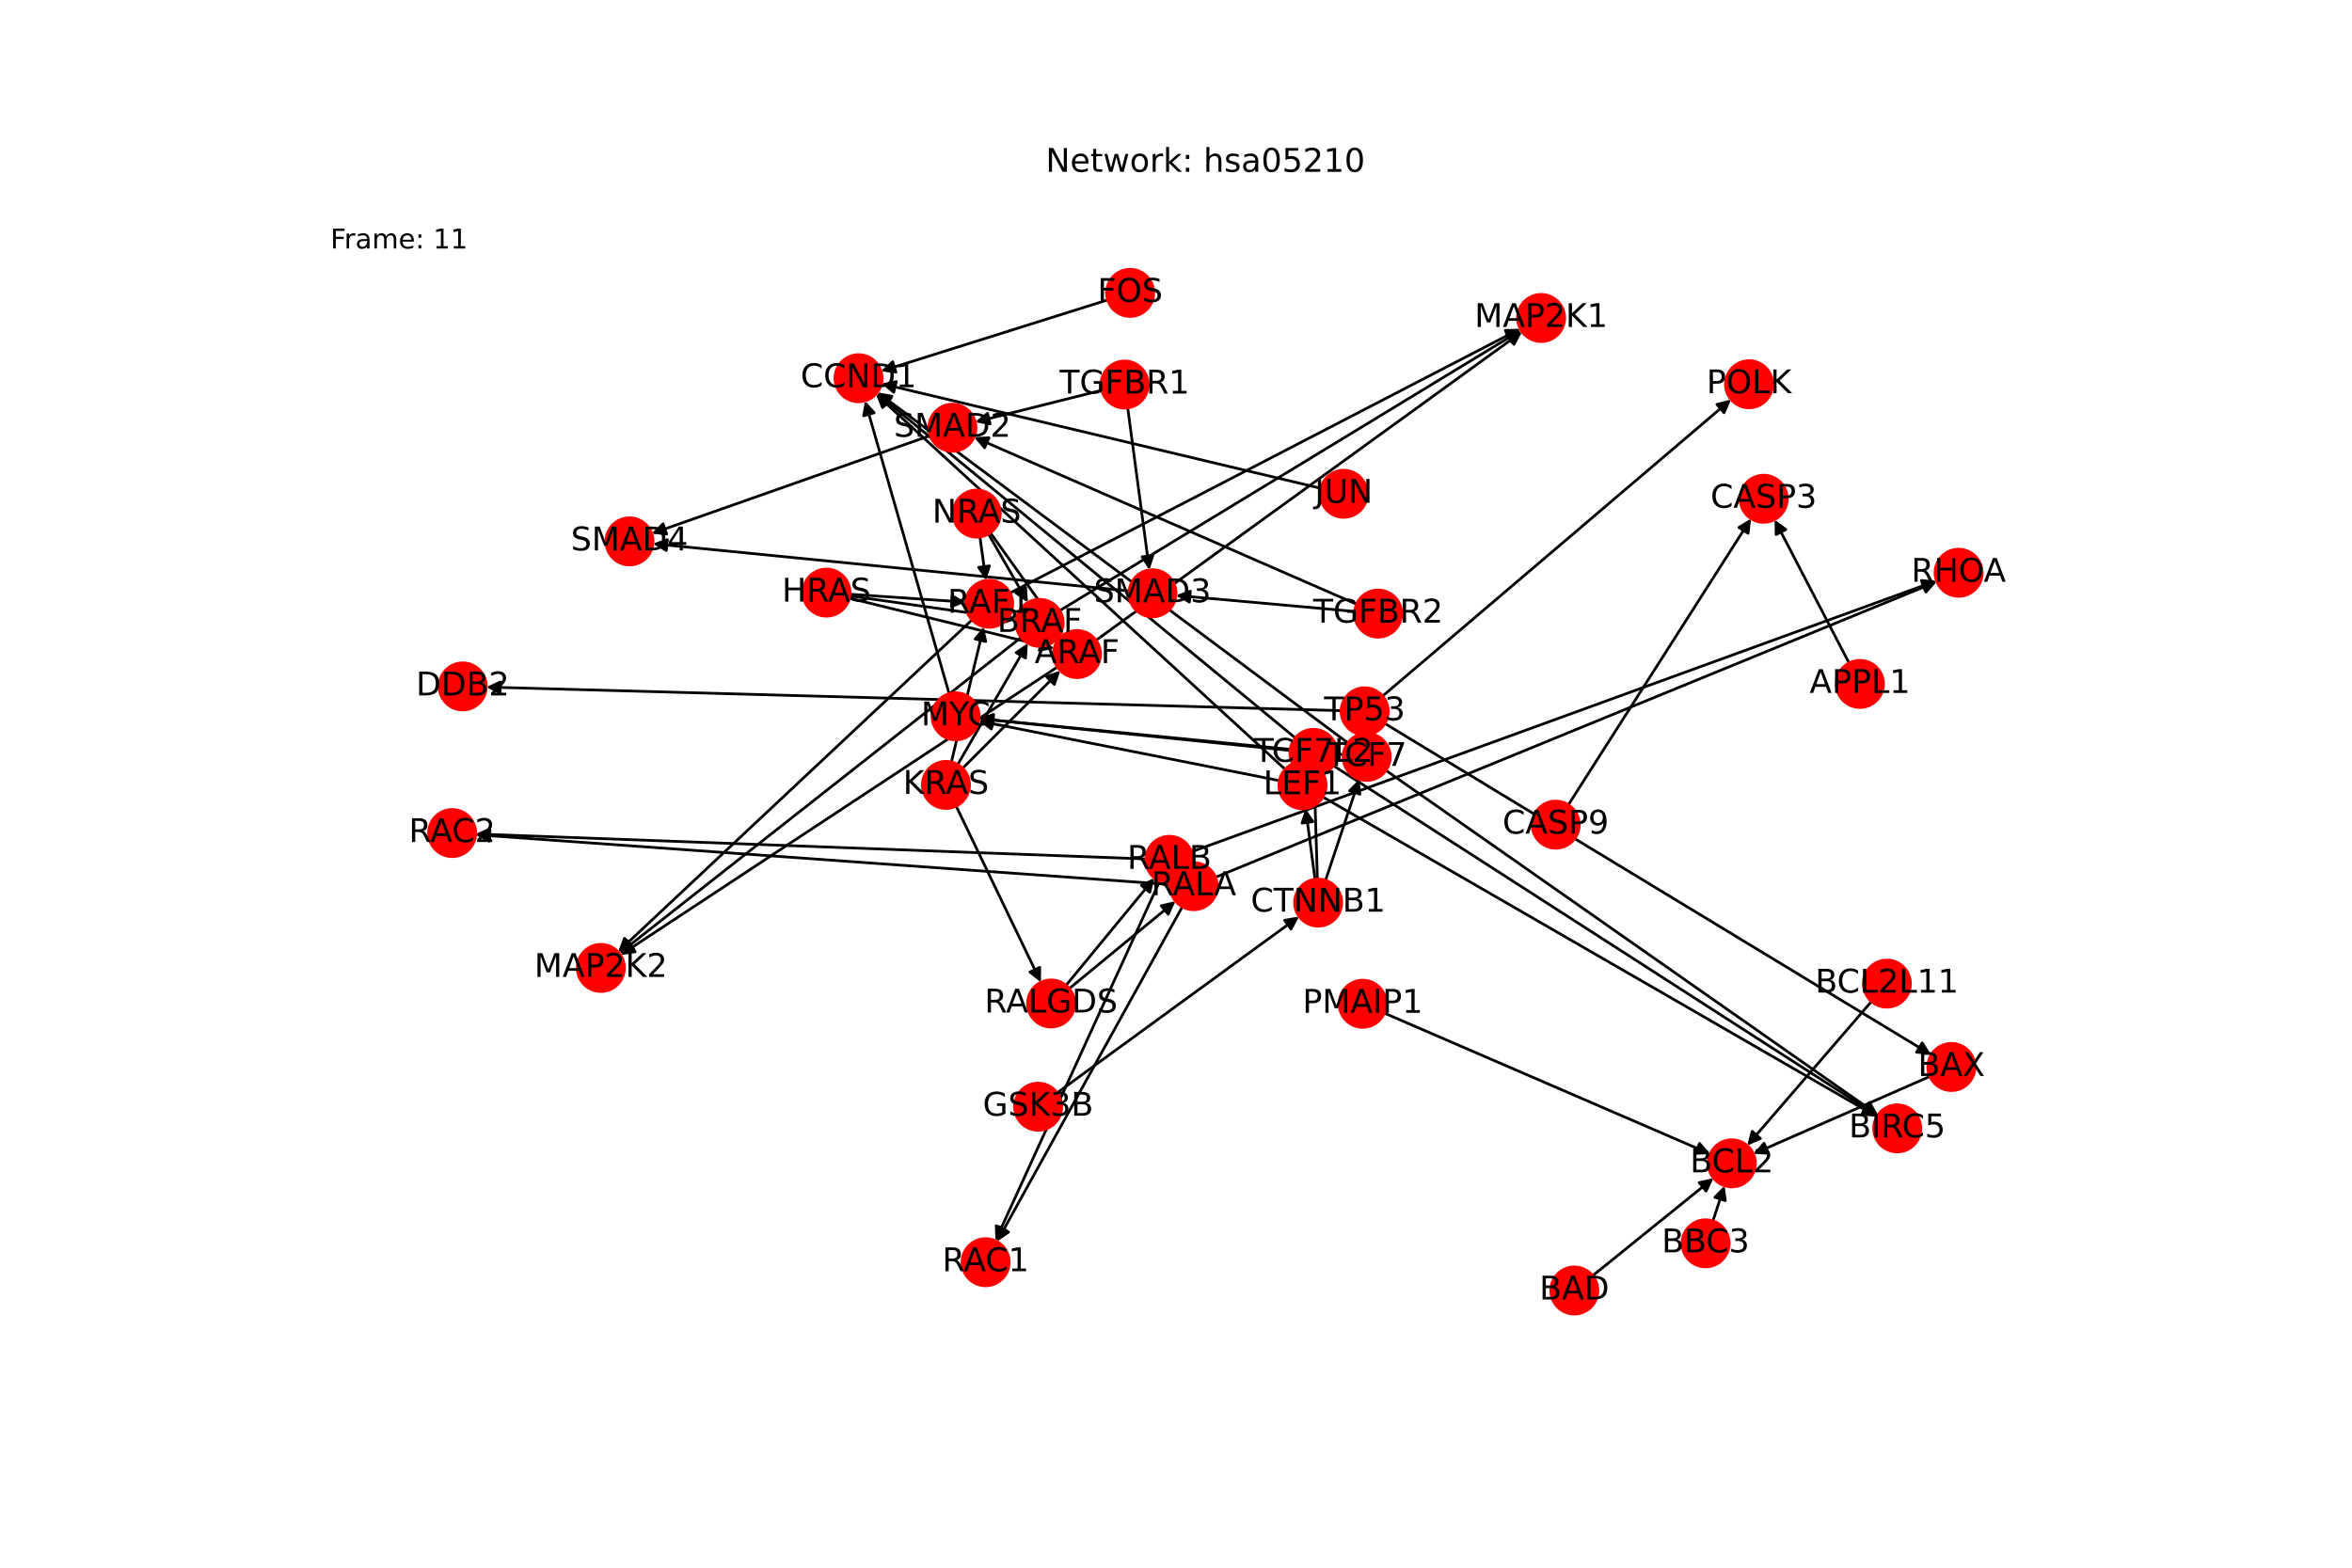 <?xml version="1.0" encoding="utf-8" standalone="no"?>
<!DOCTYPE svg PUBLIC "-//W3C//DTD SVG 1.1//EN"
  "http://www.w3.org/Graphics/SVG/1.1/DTD/svg11.dtd">
<!-- Created with matplotlib (https://matplotlib.org/) -->
<svg height="576pt" version="1.1" viewBox="0 0 864 576" width="864pt" xmlns="http://www.w3.org/2000/svg" xmlns:xlink="http://www.w3.org/1999/xlink">
 <defs>
  <style type="text/css">*{stroke-linecap:butt;stroke-linejoin:round;}</style>
 </defs>
 <g id="figure_1">
  <g id="patch_1">
   <path d="M 0 576 
L 864 576 
L 864 0 
L 0 0 
z
" style="fill:#ffffff;"/>
  </g>
  <g id="axes_1">
   <g id="patch_2">
    <path clip-path="url(#p2cb2a7b1e7)" d="M 576.141 295.694 
Q 609.684 243.124 642.627 191.496 
" style="fill:none;stroke:#000000;stroke-linecap:round;"/>
    <path clip-path="url(#p2cb2a7b1e7)" d="M 638.789 193.792 
L 642.627 191.496 
L 642.161 195.944 
L 638.789 193.792 
z
" style="stroke:#000000;stroke-linecap:round;"/>
   </g>
   <g id="patch_3">
    <path clip-path="url(#p2cb2a7b1e7)" d="M 679.238 243.601 
Q 665.558 217.271 652.394 191.934 
" style="fill:none;stroke:#000000;stroke-linecap:round;"/>
    <path clip-path="url(#p2cb2a7b1e7)" d="M 652.464 196.405 
L 652.394 191.934 
L 656.013 194.561 
L 652.464 196.405 
z
" style="stroke:#000000;stroke-linecap:round;"/>
   </g>
   <g id="patch_4">
    <path clip-path="url(#p2cb2a7b1e7)" d="M 404.722 143.392 
Q 381.497 149.222 359.357 154.78 
" style="fill:none;stroke:#000000;stroke-linecap:round;"/>
    <path clip-path="url(#p2cb2a7b1e7)" d="M 363.723 155.746 
L 359.357 154.78 
L 362.749 151.867 
L 363.723 155.746 
z
" style="stroke:#000000;stroke-linecap:round;"/>
   </g>
   <g id="patch_5">
    <path clip-path="url(#p2cb2a7b1e7)" d="M 414.264 149.865 
Q 418.24 179.629 422.069 208.284 
" style="fill:none;stroke:#000000;stroke-linecap:round;"/>
    <path clip-path="url(#p2cb2a7b1e7)" d="M 423.521 204.055 
L 422.069 208.284 
L 419.556 204.584 
L 423.521 204.055 
z
" style="stroke:#000000;stroke-linecap:round;"/>
   </g>
   <g id="patch_6">
    <path clip-path="url(#p2cb2a7b1e7)" d="M 351.247 296.194 
Q 366.806 328.546 381.881 359.889 
" style="fill:none;stroke:#000000;stroke-linecap:round;"/>
    <path clip-path="url(#p2cb2a7b1e7)" d="M 381.95 355.418 
L 381.881 359.889 
L 378.345 357.151 
L 381.95 355.418 
z
" style="stroke:#000000;stroke-linecap:round;"/>
   </g>
   <g id="patch_7">
    <path clip-path="url(#p2cb2a7b1e7)" d="M 351.825 280.892 
Q 364.693 258.622 377.002 237.321 
" style="fill:none;stroke:#000000;stroke-linecap:round;"/>
    <path clip-path="url(#p2cb2a7b1e7)" d="M 373.269 239.784 
L 377.002 237.321 
L 376.733 241.785 
L 373.269 239.784 
z
" style="stroke:#000000;stroke-linecap:round;"/>
   </g>
   <g id="patch_8">
    <path clip-path="url(#p2cb2a7b1e7)" d="M 349.502 279.968 
Q 355.432 255.117 361.102 231.354 
" style="fill:none;stroke:#000000;stroke-linecap:round;"/>
    <path clip-path="url(#p2cb2a7b1e7)" d="M 358.228 234.78 
L 361.102 231.354 
L 362.119 235.708 
L 358.228 234.78 
z
" style="stroke:#000000;stroke-linecap:round;"/>
   </g>
   <g id="patch_9">
    <path clip-path="url(#p2cb2a7b1e7)" d="M 353.619 282.271 
Q 371.562 264.352 388.714 247.224 
" style="fill:none;stroke:#000000;stroke-linecap:round;"/>
    <path clip-path="url(#p2cb2a7b1e7)" d="M 384.47 248.635 
L 388.714 247.224 
L 387.296 251.465 
L 384.47 248.635 
z
" style="stroke:#000000;stroke-linecap:round;"/>
   </g>
   <g id="patch_10">
    <path clip-path="url(#p2cb2a7b1e7)" d="M 392.804 363.199 
Q 412.314 347.152 430.96 331.815 
" style="fill:none;stroke:#000000;stroke-linecap:round;"/>
    <path clip-path="url(#p2cb2a7b1e7)" d="M 426.6 332.812 
L 430.96 331.815 
L 429.141 335.901 
L 426.6 332.812 
z
" style="stroke:#000000;stroke-linecap:round;"/>
   </g>
   <g id="patch_11">
    <path clip-path="url(#p2cb2a7b1e7)" d="M 391.621 362.014 
Q 407.844 342.311 423.357 323.472 
" style="fill:none;stroke:#000000;stroke-linecap:round;"/>
    <path clip-path="url(#p2cb2a7b1e7)" d="M 419.27 325.288 
L 423.357 323.472 
L 422.358 327.831 
L 419.27 325.288 
z
" style="stroke:#000000;stroke-linecap:round;"/>
   </g>
   <g id="patch_12">
    <path clip-path="url(#p2cb2a7b1e7)" d="M 348.663 254.867 
Q 333.218 201.077 318.082 148.362 
" style="fill:none;stroke:#000000;stroke-linecap:round;"/>
    <path clip-path="url(#p2cb2a7b1e7)" d="M 317.264 152.759 
L 318.082 148.362 
L 321.108 151.655 
L 317.264 152.759 
z
" style="stroke:#000000;stroke-linecap:round;"/>
   </g>
   <g id="patch_13">
    <path clip-path="url(#p2cb2a7b1e7)" d="M 485.185 179.418 
Q 404.496 160.195 324.895 141.231 
" style="fill:none;stroke:#000000;stroke-linecap:round;"/>
    <path clip-path="url(#p2cb2a7b1e7)" d="M 328.322 144.103 
L 324.895 141.231 
L 329.249 140.212 
L 328.322 144.103 
z
" style="stroke:#000000;stroke-linecap:round;"/>
   </g>
   <g id="patch_14">
    <path clip-path="url(#p2cb2a7b1e7)" d="M 406.888 110.204 
Q 365.267 123.286 324.713 136.032 
" style="fill:none;stroke:#000000;stroke-linecap:round;"/>
    <path clip-path="url(#p2cb2a7b1e7)" d="M 329.129 136.741 
L 324.713 136.032 
L 327.93 132.925 
L 329.129 136.741 
z
" style="stroke:#000000;stroke-linecap:round;"/>
   </g>
   <g id="patch_15">
    <path clip-path="url(#p2cb2a7b1e7)" d="M 508.713 265.835 
Q 609.076 326.688 708.482 386.96 
" style="fill:none;stroke:#000000;stroke-linecap:round;"/>
    <path clip-path="url(#p2cb2a7b1e7)" d="M 706.099 383.176 
L 708.482 386.96 
L 704.025 386.597 
L 706.099 383.176 
z
" style="stroke:#000000;stroke-linecap:round;"/>
   </g>
   <g id="patch_16">
    <path clip-path="url(#p2cb2a7b1e7)" d="M 492.653 261.108 
Q 335.65 256.774 179.765 252.471 
" style="fill:none;stroke:#000000;stroke-linecap:round;"/>
    <path clip-path="url(#p2cb2a7b1e7)" d="M 183.708 254.581 
L 179.765 252.471 
L 183.819 250.582 
L 183.708 254.581 
z
" style="stroke:#000000;stroke-linecap:round;"/>
   </g>
   <g id="patch_17">
    <path clip-path="url(#p2cb2a7b1e7)" d="M 507.905 255.734 
Q 571.907 201.264 635.057 147.518 
" style="fill:none;stroke:#000000;stroke-linecap:round;"/>
    <path clip-path="url(#p2cb2a7b1e7)" d="M 630.715 148.587 
L 635.057 147.518 
L 633.308 151.633 
L 630.715 148.587 
z
" style="stroke:#000000;stroke-linecap:round;"/>
   </g>
   <g id="patch_18">
    <path clip-path="url(#p2cb2a7b1e7)" d="M 388.346 401.524 
Q 432.779 369.133 476.309 337.4 
" style="fill:none;stroke:#000000;stroke-linecap:round;"/>
    <path clip-path="url(#p2cb2a7b1e7)" d="M 471.898 338.14 
L 476.309 337.4 
L 474.255 341.372 
L 471.898 338.14 
z
" style="stroke:#000000;stroke-linecap:round;"/>
   </g>
   <g id="patch_19">
    <path clip-path="url(#p2cb2a7b1e7)" d="M 486.95 323.421 
Q 493.128 304.874 498.953 287.387 
" style="fill:none;stroke:#000000;stroke-linecap:round;"/>
    <path clip-path="url(#p2cb2a7b1e7)" d="M 495.791 290.55 
L 498.953 287.387 
L 499.586 291.814 
L 495.791 290.55 
z
" style="stroke:#000000;stroke-linecap:round;"/>
   </g>
   <g id="patch_20">
    <path clip-path="url(#p2cb2a7b1e7)" d="M 483.943 322.982 
Q 483.353 304.124 482.798 286.384 
" style="fill:none;stroke:#000000;stroke-linecap:round;"/>
    <path clip-path="url(#p2cb2a7b1e7)" d="M 480.924 290.444 
L 482.798 286.384 
L 484.922 290.319 
L 480.924 290.444 
z
" style="stroke:#000000;stroke-linecap:round;"/>
   </g>
   <g id="patch_21">
    <path clip-path="url(#p2cb2a7b1e7)" d="M 483.069 323.053 
Q 481.339 310.072 479.756 298.198 
" style="fill:none;stroke:#000000;stroke-linecap:round;"/>
    <path clip-path="url(#p2cb2a7b1e7)" d="M 478.302 302.428 
L 479.756 298.198 
L 482.267 301.899 
L 478.302 302.428 
z
" style="stroke:#000000;stroke-linecap:round;"/>
   </g>
   <g id="patch_22">
    <path clip-path="url(#p2cb2a7b1e7)" d="M 585.069 468.709 
Q 607.256 450.79 628.573 433.574 
" style="fill:none;stroke:#000000;stroke-linecap:round;"/>
    <path clip-path="url(#p2cb2a7b1e7)" d="M 624.204 434.531 
L 628.573 433.574 
L 626.717 437.643 
L 624.204 434.531 
z
" style="stroke:#000000;stroke-linecap:round;"/>
   </g>
   <g id="patch_23">
    <path clip-path="url(#p2cb2a7b1e7)" d="M 708.912 395.508 
Q 676.511 409.729 645.134 423.501 
" style="fill:none;stroke:#000000;stroke-linecap:round;"/>
    <path clip-path="url(#p2cb2a7b1e7)" d="M 649.601 423.725 
L 645.134 423.501 
L 647.993 420.062 
L 649.601 423.725 
z
" style="stroke:#000000;stroke-linecap:round;"/>
   </g>
   <g id="patch_24">
    <path clip-path="url(#p2cb2a7b1e7)" d="M 498.309 221.981 
Q 428.061 191.305 358.838 161.076 
" style="fill:none;stroke:#000000;stroke-linecap:round;"/>
    <path clip-path="url(#p2cb2a7b1e7)" d="M 361.704 164.51 
L 358.838 161.076 
L 363.304 160.844 
L 361.704 164.51 
z
" style="stroke:#000000;stroke-linecap:round;"/>
   </g>
   <g id="patch_25">
    <path clip-path="url(#p2cb2a7b1e7)" d="M 497.625 224.67 
Q 464.807 221.712 433.102 218.855 
" style="fill:none;stroke:#000000;stroke-linecap:round;"/>
    <path clip-path="url(#p2cb2a7b1e7)" d="M 436.907 221.206 
L 433.102 218.855 
L 437.266 217.222 
L 436.907 221.206 
z
" style="stroke:#000000;stroke-linecap:round;"/>
   </g>
   <g id="patch_26">
    <path clip-path="url(#p2cb2a7b1e7)" d="M 508.533 372.24 
Q 568.38 398.117 627.2 423.551 
" style="fill:none;stroke:#000000;stroke-linecap:round;"/>
    <path clip-path="url(#p2cb2a7b1e7)" d="M 624.323 420.128 
L 627.2 423.551 
L 622.735 423.799 
L 624.323 420.128 
z
" style="stroke:#000000;stroke-linecap:round;"/>
   </g>
   <g id="patch_27">
    <path clip-path="url(#p2cb2a7b1e7)" d="M 687.484 367.959 
Q 664.66 394.416 642.566 420.026 
" style="fill:none;stroke:#000000;stroke-linecap:round;"/>
    <path clip-path="url(#p2cb2a7b1e7)" d="M 646.693 418.304 
L 642.566 420.026 
L 643.665 415.691 
L 646.693 418.304 
z
" style="stroke:#000000;stroke-linecap:round;"/>
   </g>
   <g id="patch_28">
    <path clip-path="url(#p2cb2a7b1e7)" d="M 629.246 448.596 
Q 631.364 442.128 633.134 436.723 
" style="fill:none;stroke:#000000;stroke-linecap:round;"/>
    <path clip-path="url(#p2cb2a7b1e7)" d="M 629.989 439.902 
L 633.134 436.723 
L 633.79 441.147 
L 629.989 439.902 
z
" style="stroke:#000000;stroke-linecap:round;"/>
   </g>
   <g id="patch_29">
    <path clip-path="url(#p2cb2a7b1e7)" d="M 341.702 160.037 
Q 290.559 178.038 240.47 195.668 
" style="fill:none;stroke:#000000;stroke-linecap:round;"/>
    <path clip-path="url(#p2cb2a7b1e7)" d="M 244.907 196.227 
L 240.47 195.668 
L 243.579 192.454 
L 244.907 196.227 
z
" style="stroke:#000000;stroke-linecap:round;"/>
   </g>
   <g id="patch_30">
    <path clip-path="url(#p2cb2a7b1e7)" d="M 414.748 217.122 
Q 327.306 208.446 240.976 199.879 
" style="fill:none;stroke:#000000;stroke-linecap:round;"/>
    <path clip-path="url(#p2cb2a7b1e7)" d="M 244.759 202.265 
L 240.976 199.879 
L 245.154 198.284 
L 244.759 202.265 
z
" style="stroke:#000000;stroke-linecap:round;"/>
   </g>
   <g id="patch_31">
    <path clip-path="url(#p2cb2a7b1e7)" d="M 389.297 224.353 
Q 474.012 172.84 557.773 121.908 
" style="fill:none;stroke:#000000;stroke-linecap:round;"/>
    <path clip-path="url(#p2cb2a7b1e7)" d="M 553.316 122.277 
L 557.773 121.908 
L 555.394 125.695 
L 553.316 122.277 
z
" style="stroke:#000000;stroke-linecap:round;"/>
   </g>
   <g id="patch_32">
    <path clip-path="url(#p2cb2a7b1e7)" d="M 375.09 234.207 
Q 301.312 292.244 228.412 349.591 
" style="fill:none;stroke:#000000;stroke-linecap:round;"/>
    <path clip-path="url(#p2cb2a7b1e7)" d="M 232.793 348.689 
L 228.412 349.591 
L 230.32 345.546 
L 232.793 348.689 
z
" style="stroke:#000000;stroke-linecap:round;"/>
   </g>
   <g id="patch_33">
    <path clip-path="url(#p2cb2a7b1e7)" d="M 371.06 217.858 
Q 464.75 169.333 557.448 121.323 
" style="fill:none;stroke:#000000;stroke-linecap:round;"/>
    <path clip-path="url(#p2cb2a7b1e7)" d="M 552.976 121.386 
L 557.448 121.323 
L 554.816 124.938 
L 552.976 121.386 
z
" style="stroke:#000000;stroke-linecap:round;"/>
   </g>
   <g id="patch_34">
    <path clip-path="url(#p2cb2a7b1e7)" d="M 357.053 227.766 
Q 292.05 288.738 227.862 348.944 
" style="fill:none;stroke:#000000;stroke-linecap:round;"/>
    <path clip-path="url(#p2cb2a7b1e7)" d="M 232.148 347.667 
L 227.862 348.944 
L 229.411 344.749 
L 232.148 347.667 
z
" style="stroke:#000000;stroke-linecap:round;"/>
   </g>
   <g id="patch_35">
    <path clip-path="url(#p2cb2a7b1e7)" d="M 402.642 235.238 
Q 480.879 178.572 558.211 122.561 
" style="fill:none;stroke:#000000;stroke-linecap:round;"/>
    <path clip-path="url(#p2cb2a7b1e7)" d="M 553.799 123.288 
L 558.211 122.561 
L 556.145 126.527 
L 553.799 123.288 
z
" style="stroke:#000000;stroke-linecap:round;"/>
   </g>
   <g id="patch_36">
    <path clip-path="url(#p2cb2a7b1e7)" d="M 388.401 245.083 
Q 308.179 297.976 228.89 350.254 
" style="fill:none;stroke:#000000;stroke-linecap:round;"/>
    <path clip-path="url(#p2cb2a7b1e7)" d="M 233.33 349.722 
L 228.89 350.254 
L 231.129 346.382 
L 233.33 349.722 
z
" style="stroke:#000000;stroke-linecap:round;"/>
   </g>
   <g id="patch_37">
    <path clip-path="url(#p2cb2a7b1e7)" d="M 509.135 283.077 
Q 599.491 346.35 688.93 408.982 
" style="fill:none;stroke:#000000;stroke-linecap:round;"/>
    <path clip-path="url(#p2cb2a7b1e7)" d="M 686.801 405.049 
L 688.93 408.982 
L 684.506 408.326 
L 686.801 405.049 
z
" style="stroke:#000000;stroke-linecap:round;"/>
   </g>
   <g id="patch_38">
    <path clip-path="url(#p2cb2a7b1e7)" d="M 493.421 277.258 
Q 426.544 270.649 360.78 264.15 
" style="fill:none;stroke:#000000;stroke-linecap:round;"/>
    <path clip-path="url(#p2cb2a7b1e7)" d="M 364.564 266.534 
L 360.78 264.15 
L 364.957 262.553 
L 364.564 266.534 
z
" style="stroke:#000000;stroke-linecap:round;"/>
   </g>
   <g id="patch_39">
    <path clip-path="url(#p2cb2a7b1e7)" d="M 495.102 272.936 
Q 408.713 208.537 323.221 144.807 
" style="fill:none;stroke:#000000;stroke-linecap:round;"/>
    <path clip-path="url(#p2cb2a7b1e7)" d="M 325.233 148.801 
L 323.221 144.807 
L 327.623 145.594 
L 325.233 148.801 
z
" style="stroke:#000000;stroke-linecap:round;"/>
   </g>
   <g id="patch_40">
    <path clip-path="url(#p2cb2a7b1e7)" d="M 489.773 281.293 
Q 589.716 345.599 688.718 409.301 
" style="fill:none;stroke:#000000;stroke-linecap:round;"/>
    <path clip-path="url(#p2cb2a7b1e7)" d="M 686.437 405.454 
L 688.718 409.301 
L 684.272 408.818 
L 686.437 405.454 
z
" style="stroke:#000000;stroke-linecap:round;"/>
   </g>
   <g id="patch_41">
    <path clip-path="url(#p2cb2a7b1e7)" d="M 473.88 275.729 
Q 416.775 269.899 360.782 264.182 
" style="fill:none;stroke:#000000;stroke-linecap:round;"/>
    <path clip-path="url(#p2cb2a7b1e7)" d="M 364.558 266.578 
L 360.782 264.182 
L 364.964 262.599 
L 364.558 266.578 
z
" style="stroke:#000000;stroke-linecap:round;"/>
   </g>
   <g id="patch_42">
    <path clip-path="url(#p2cb2a7b1e7)" d="M 475.809 271.103 
Q 398.939 207.787 322.932 145.182 
" style="fill:none;stroke:#000000;stroke-linecap:round;"/>
    <path clip-path="url(#p2cb2a7b1e7)" d="M 324.748 149.269 
L 322.932 145.182 
L 327.291 146.181 
L 324.748 149.269 
z
" style="stroke:#000000;stroke-linecap:round;"/>
   </g>
   <g id="patch_43">
    <path clip-path="url(#p2cb2a7b1e7)" d="M 485.968 292.839 
Q 587.701 351.549 688.466 409.701 
" style="fill:none;stroke:#000000;stroke-linecap:round;"/>
    <path clip-path="url(#p2cb2a7b1e7)" d="M 686.001 405.969 
L 688.466 409.701 
L 684.002 409.433 
L 686.001 405.969 
z
" style="stroke:#000000;stroke-linecap:round;"/>
   </g>
   <g id="patch_44">
    <path clip-path="url(#p2cb2a7b1e7)" d="M 469.968 286.82 
Q 414.758 275.849 360.644 265.095 
" style="fill:none;stroke:#000000;stroke-linecap:round;"/>
    <path clip-path="url(#p2cb2a7b1e7)" d="M 364.177 267.836 
L 360.644 265.095 
L 364.957 263.913 
L 364.177 267.836 
z
" style="stroke:#000000;stroke-linecap:round;"/>
   </g>
   <g id="patch_45">
    <path clip-path="url(#p2cb2a7b1e7)" d="M 472.082 282.656 
Q 396.924 213.736 322.59 145.572 
" style="fill:none;stroke:#000000;stroke-linecap:round;"/>
    <path clip-path="url(#p2cb2a7b1e7)" d="M 324.186 149.75 
L 322.59 145.572 
L 326.889 146.802 
L 324.186 149.75 
z
" style="stroke:#000000;stroke-linecap:round;"/>
   </g>
   <g id="patch_46">
    <path clip-path="url(#p2cb2a7b1e7)" d="M 434.318 333.182 
Q 400.29 394.683 366.803 455.206 
" style="fill:none;stroke:#000000;stroke-linecap:round;"/>
    <path clip-path="url(#p2cb2a7b1e7)" d="M 370.49 452.675 
L 366.803 455.206 
L 366.99 450.738 
L 370.49 452.675 
z
" style="stroke:#000000;stroke-linecap:round;"/>
   </g>
   <g id="patch_47">
    <path clip-path="url(#p2cb2a7b1e7)" d="M 429.869 324.986 
Q 302.308 315.843 175.862 306.78 
" style="fill:none;stroke:#000000;stroke-linecap:round;"/>
    <path clip-path="url(#p2cb2a7b1e7)" d="M 179.709 309.061 
L 175.862 306.78 
L 179.995 305.071 
L 179.709 309.061 
z
" style="stroke:#000000;stroke-linecap:round;"/>
   </g>
   <g id="patch_48">
    <path clip-path="url(#p2cb2a7b1e7)" d="M 446.524 322.321 
Q 579.004 268.02 710.45 214.144 
" style="fill:none;stroke:#000000;stroke-linecap:round;"/>
    <path clip-path="url(#p2cb2a7b1e7)" d="M 705.99 213.81 
L 710.45 214.144 
L 707.507 217.511 
L 705.99 213.81 
z
" style="stroke:#000000;stroke-linecap:round;"/>
   </g>
   <g id="patch_49">
    <path clip-path="url(#p2cb2a7b1e7)" d="M 425.975 323.803 
Q 395.822 389.842 366.133 454.863 
" style="fill:none;stroke:#000000;stroke-linecap:round;"/>
    <path clip-path="url(#p2cb2a7b1e7)" d="M 369.614 452.055 
L 366.133 454.863 
L 365.975 450.393 
L 369.614 452.055 
z
" style="stroke:#000000;stroke-linecap:round;"/>
   </g>
   <g id="patch_50">
    <path clip-path="url(#p2cb2a7b1e7)" d="M 420.918 315.598 
Q 297.838 311.001 175.874 306.446 
" style="fill:none;stroke:#000000;stroke-linecap:round;"/>
    <path clip-path="url(#p2cb2a7b1e7)" d="M 179.797 308.594 
L 175.874 306.446 
L 179.946 304.596 
L 179.797 308.594 
z
" style="stroke:#000000;stroke-linecap:round;"/>
   </g>
   <g id="patch_51">
    <path clip-path="url(#p2cb2a7b1e7)" d="M 437.709 312.961 
Q 574.532 263.18 710.304 213.781 
" style="fill:none;stroke:#000000;stroke-linecap:round;"/>
    <path clip-path="url(#p2cb2a7b1e7)" d="M 705.861 213.269 
L 710.304 213.781 
L 707.229 217.028 
L 705.861 213.269 
z
" style="stroke:#000000;stroke-linecap:round;"/>
   </g>
   <g id="patch_52">
    <path clip-path="url(#p2cb2a7b1e7)" d="M 312.177 218.949 
Q 342.749 223.293 372.214 227.479 
" style="fill:none;stroke:#000000;stroke-linecap:round;"/>
    <path clip-path="url(#p2cb2a7b1e7)" d="M 368.535 224.936 
L 372.214 227.479 
L 367.972 228.896 
L 368.535 224.936 
z
" style="stroke:#000000;stroke-linecap:round;"/>
   </g>
   <g id="patch_53">
    <path clip-path="url(#p2cb2a7b1e7)" d="M 312.242 218.325 
Q 333.486 219.785 353.615 221.169 
" style="fill:none;stroke:#000000;stroke-linecap:round;"/>
    <path clip-path="url(#p2cb2a7b1e7)" d="M 349.762 218.899 
L 353.615 221.169 
L 349.487 222.89 
L 349.762 218.899 
z
" style="stroke:#000000;stroke-linecap:round;"/>
   </g>
   <g id="patch_54">
    <path clip-path="url(#p2cb2a7b1e7)" d="M 312.011 219.795 
Q 349.616 229.024 386.136 237.986 
" style="fill:none;stroke:#000000;stroke-linecap:round;"/>
    <path clip-path="url(#p2cb2a7b1e7)" d="M 382.728 235.09 
L 386.136 237.986 
L 381.775 238.975 
L 382.728 235.09 
z
" style="stroke:#000000;stroke-linecap:round;"/>
   </g>
   <g id="patch_55">
    <path clip-path="url(#p2cb2a7b1e7)" d="M 363.112 196.217 
Q 370.343 208.781 377.015 220.375 
" style="fill:none;stroke:#000000;stroke-linecap:round;"/>
    <path clip-path="url(#p2cb2a7b1e7)" d="M 376.754 215.911 
L 377.015 220.375 
L 373.287 217.906 
L 376.754 215.911 
z
" style="stroke:#000000;stroke-linecap:round;"/>
   </g>
   <g id="patch_56">
    <path clip-path="url(#p2cb2a7b1e7)" d="M 359.979 197.289 
Q 361.082 205.275 362.033 212.152 
" style="fill:none;stroke:#000000;stroke-linecap:round;"/>
    <path clip-path="url(#p2cb2a7b1e7)" d="M 363.466 207.916 
L 362.033 212.152 
L 359.504 208.464 
L 363.466 207.916 
z
" style="stroke:#000000;stroke-linecap:round;"/>
   </g>
   <g id="patch_57">
    <path clip-path="url(#p2cb2a7b1e7)" d="M 363.823 195.758 
Q 377.212 214.514 389.951 232.36 
" style="fill:none;stroke:#000000;stroke-linecap:round;"/>
    <path clip-path="url(#p2cb2a7b1e7)" d="M 389.255 227.942 
L 389.951 232.36 
L 385.999 230.266 
L 389.255 227.942 
z
" style="stroke:#000000;stroke-linecap:round;"/>
   </g>
   <g id="PathCollection_1">
    <defs>
     <path d="M 0 8.66 
C 2.297 8.66 4.5 7.748 6.124 6.124 
C 7.748 4.5 8.66 2.297 8.66 -0 
C 8.66 -2.297 7.748 -4.5 6.124 -6.124 
C 4.5 -7.748 2.297 -8.66 0 -8.66 
C -2.297 -8.66 -4.5 -7.748 -6.124 -6.124 
C -7.748 -4.5 -8.66 -2.297 -8.66 0 
C -8.66 2.297 -7.748 4.5 -6.124 6.124 
C -4.5 7.748 -2.297 8.66 0 8.66 
z
" id="C0_0_0ff4c4ec09"/>
    </defs>
    <g clip-path="url(#p2cb2a7b1e7)">
     <use style="fill:#ff0000;stroke:#ff0000;" x="647.885" xlink:href="#C0_0_0ff4c4ec09" y="183.255"/>
    </g>
    <g clip-path="url(#p2cb2a7b1e7)">
     <use style="fill:#ff0000;stroke:#ff0000;" x="571.485" xlink:href="#C0_0_0ff4c4ec09" y="302.991"/>
    </g>
    <g clip-path="url(#p2cb2a7b1e7)">
     <use style="fill:#ff0000;stroke:#ff0000;" x="683.231" xlink:href="#C0_0_0ff4c4ec09" y="251.286"/>
    </g>
    <g clip-path="url(#p2cb2a7b1e7)">
     <use style="fill:#ff0000;stroke:#ff0000;" x="413.118" xlink:href="#C0_0_0ff4c4ec09" y="141.285"/>
    </g>
    <g clip-path="url(#p2cb2a7b1e7)">
     <use style="fill:#ff0000;stroke:#ff0000;" x="231.248" xlink:href="#C0_0_0ff4c4ec09" y="198.914"/>
    </g>
    <g clip-path="url(#p2cb2a7b1e7)">
     <use style="fill:#ff0000;stroke:#ff0000;" x="347.493" xlink:href="#C0_0_0ff4c4ec09" y="288.388"/>
    </g>
    <g clip-path="url(#p2cb2a7b1e7)">
     <use style="fill:#ff0000;stroke:#ff0000;" x="386.118" xlink:href="#C0_0_0ff4c4ec09" y="368.699"/>
    </g>
    <g clip-path="url(#p2cb2a7b1e7)">
     <use style="fill:#ff0000;stroke:#ff0000;" x="696.938" xlink:href="#C0_0_0ff4c4ec09" y="414.59"/>
    </g>
    <g clip-path="url(#p2cb2a7b1e7)">
     <use style="fill:#ff0000;stroke:#ff0000;" x="351.052" xlink:href="#C0_0_0ff4c4ec09" y="263.189"/>
    </g>
    <g clip-path="url(#p2cb2a7b1e7)">
     <use style="fill:#ff0000;stroke:#ff0000;" x="315.384" xlink:href="#C0_0_0ff4c4ec09" y="138.965"/>
    </g>
    <g clip-path="url(#p2cb2a7b1e7)">
     <use style="fill:#ff0000;stroke:#ff0000;" x="493.607" xlink:href="#C0_0_0ff4c4ec09" y="181.424"/>
    </g>
    <g clip-path="url(#p2cb2a7b1e7)">
     <use style="fill:#ff0000;stroke:#ff0000;" x="415.148" xlink:href="#C0_0_0ff4c4ec09" y="107.607"/>
    </g>
    <g clip-path="url(#p2cb2a7b1e7)">
     <use style="fill:#ff0000;stroke:#ff0000;" x="636.177" xlink:href="#C0_0_0ff4c4ec09" y="427.432"/>
    </g>
    <g clip-path="url(#p2cb2a7b1e7)">
     <use style="fill:#ff0000;stroke:#ff0000;" x="501.31" xlink:href="#C0_0_0ff4c4ec09" y="261.347"/>
    </g>
    <g clip-path="url(#p2cb2a7b1e7)">
     <use style="fill:#ff0000;stroke:#ff0000;" x="381.349" xlink:href="#C0_0_0ff4c4ec09" y="406.625"/>
    </g>
    <g clip-path="url(#p2cb2a7b1e7)">
     <use style="fill:#ff0000;stroke:#ff0000;" x="484.213" xlink:href="#C0_0_0ff4c4ec09" y="331.637"/>
    </g>
    <g clip-path="url(#p2cb2a7b1e7)">
     <use style="fill:#ff0000;stroke:#ff0000;" x="578.329" xlink:href="#C0_0_0ff4c4ec09" y="474.153"/>
    </g>
    <g clip-path="url(#p2cb2a7b1e7)">
     <use style="fill:#ff0000;stroke:#ff0000;" x="716.841" xlink:href="#C0_0_0ff4c4ec09" y="392.028"/>
    </g>
    <g clip-path="url(#p2cb2a7b1e7)">
     <use style="fill:#ff0000;stroke:#ff0000;" x="506.248" xlink:href="#C0_0_0ff4c4ec09" y="225.447"/>
    </g>
    <g clip-path="url(#p2cb2a7b1e7)">
     <use style="fill:#ff0000;stroke:#ff0000;" x="169.987" xlink:href="#C0_0_0ff4c4ec09" y="252.201"/>
    </g>
    <g clip-path="url(#p2cb2a7b1e7)">
     <use style="fill:#ff0000;stroke:#ff0000;" x="642.504" xlink:href="#C0_0_0ff4c4ec09" y="141.18"/>
    </g>
    <g clip-path="url(#p2cb2a7b1e7)">
     <use style="fill:#ff0000;stroke:#ff0000;" x="500.583" xlink:href="#C0_0_0ff4c4ec09" y="368.803"/>
    </g>
    <g clip-path="url(#p2cb2a7b1e7)">
     <use style="fill:#ff0000;stroke:#ff0000;" x="693.143" xlink:href="#C0_0_0ff4c4ec09" y="361.4"/>
    </g>
    <g clip-path="url(#p2cb2a7b1e7)">
     <use style="fill:#ff0000;stroke:#ff0000;" x="626.551" xlink:href="#C0_0_0ff4c4ec09" y="456.823"/>
    </g>
    <g clip-path="url(#p2cb2a7b1e7)">
     <use style="fill:#ff0000;stroke:#ff0000;" x="349.873" xlink:href="#C0_0_0ff4c4ec09" y="157.161"/>
    </g>
    <g clip-path="url(#p2cb2a7b1e7)">
     <use style="fill:#ff0000;stroke:#ff0000;" x="423.363" xlink:href="#C0_0_0ff4c4ec09" y="217.977"/>
    </g>
    <g clip-path="url(#p2cb2a7b1e7)">
     <use style="fill:#ff0000;stroke:#ff0000;" x="381.895" xlink:href="#C0_0_0ff4c4ec09" y="228.854"/>
    </g>
    <g clip-path="url(#p2cb2a7b1e7)">
     <use style="fill:#ff0000;stroke:#ff0000;" x="363.372" xlink:href="#C0_0_0ff4c4ec09" y="221.84"/>
    </g>
    <g clip-path="url(#p2cb2a7b1e7)">
     <use style="fill:#ff0000;stroke:#ff0000;" x="395.63" xlink:href="#C0_0_0ff4c4ec09" y="240.316"/>
    </g>
    <g clip-path="url(#p2cb2a7b1e7)">
     <use style="fill:#ff0000;stroke:#ff0000;" x="362.07" xlink:href="#C0_0_0ff4c4ec09" y="463.76"/>
    </g>
    <g clip-path="url(#p2cb2a7b1e7)">
     <use style="fill:#ff0000;stroke:#ff0000;" x="166.106" xlink:href="#C0_0_0ff4c4ec09" y="306.081"/>
    </g>
    <g clip-path="url(#p2cb2a7b1e7)">
     <use style="fill:#ff0000;stroke:#ff0000;" x="719.494" xlink:href="#C0_0_0ff4c4ec09" y="210.437"/>
    </g>
    <g clip-path="url(#p2cb2a7b1e7)">
     <use style="fill:#ff0000;stroke:#ff0000;" x="566.129" xlink:href="#C0_0_0ff4c4ec09" y="116.826"/>
    </g>
    <g clip-path="url(#p2cb2a7b1e7)">
     <use style="fill:#ff0000;stroke:#ff0000;" x="220.729" xlink:href="#C0_0_0ff4c4ec09" y="355.635"/>
    </g>
    <g clip-path="url(#p2cb2a7b1e7)">
     <use style="fill:#ff0000;stroke:#ff0000;" x="502.043" xlink:href="#C0_0_0ff4c4ec09" y="278.11"/>
    </g>
    <g clip-path="url(#p2cb2a7b1e7)">
     <use style="fill:#ff0000;stroke:#ff0000;" x="482.492" xlink:href="#C0_0_0ff4c4ec09" y="276.608"/>
    </g>
    <g clip-path="url(#p2cb2a7b1e7)">
     <use style="fill:#ff0000;stroke:#ff0000;" x="478.464" xlink:href="#C0_0_0ff4c4ec09" y="288.509"/>
    </g>
    <g clip-path="url(#p2cb2a7b1e7)">
     <use style="fill:#ff0000;stroke:#ff0000;" x="438.51" xlink:href="#C0_0_0ff4c4ec09" y="325.605"/>
    </g>
    <g clip-path="url(#p2cb2a7b1e7)">
     <use style="fill:#ff0000;stroke:#ff0000;" x="429.574" xlink:href="#C0_0_0ff4c4ec09" y="315.921"/>
    </g>
    <g clip-path="url(#p2cb2a7b1e7)">
     <use style="fill:#ff0000;stroke:#ff0000;" x="303.599" xlink:href="#C0_0_0ff4c4ec09" y="217.731"/>
    </g>
    <g clip-path="url(#p2cb2a7b1e7)">
     <use style="fill:#ff0000;stroke:#ff0000;" x="358.793" xlink:href="#C0_0_0ff4c4ec09" y="188.712"/>
    </g>
   </g>
   <g id="text_1">
    <g clip-path="url(#p2cb2a7b1e7)">
     <!-- CASP3 -->
     <g transform="translate(628.346 186.566)scale(0.12 -0.12)">
      <defs>
       <path d="M 64.406 67.281 
L 64.406 56.891 
Q 59.422 61.531 53.781 63.812 
Q 48.141 66.109 41.797 66.109 
Q 29.297 66.109 22.656 58.469 
Q 16.016 50.828 16.016 36.375 
Q 16.016 21.969 22.656 14.328 
Q 29.297 6.688 41.797 6.688 
Q 48.141 6.688 53.781 8.984 
Q 59.422 11.281 64.406 15.922 
L 64.406 5.609 
Q 59.234 2.094 53.438 0.328 
Q 47.656 -1.422 41.219 -1.422 
Q 24.656 -1.422 15.125 8.703 
Q 5.609 18.844 5.609 36.375 
Q 5.609 53.953 15.125 64.078 
Q 24.656 74.219 41.219 74.219 
Q 47.75 74.219 53.531 72.484 
Q 59.328 70.75 64.406 67.281 
z
" id="DejaVuSans-67"/>
       <path d="M 34.188 63.188 
L 20.797 26.906 
L 47.609 26.906 
z
M 28.609 72.906 
L 39.797 72.906 
L 67.578 0 
L 57.328 0 
L 50.688 18.703 
L 17.828 18.703 
L 11.188 0 
L 0.781 0 
z
" id="DejaVuSans-65"/>
       <path d="M 53.516 70.516 
L 53.516 60.891 
Q 47.906 63.578 42.922 64.891 
Q 37.938 66.219 33.297 66.219 
Q 25.25 66.219 20.875 63.094 
Q 16.5 59.969 16.5 54.203 
Q 16.5 49.359 19.406 46.891 
Q 22.312 44.438 30.422 42.922 
L 36.375 41.703 
Q 47.406 39.594 52.656 34.297 
Q 57.906 29 57.906 20.125 
Q 57.906 9.516 50.797 4.047 
Q 43.703 -1.422 29.984 -1.422 
Q 24.812 -1.422 18.969 -0.25 
Q 13.141 0.922 6.891 3.219 
L 6.891 13.375 
Q 12.891 10.016 18.656 8.297 
Q 24.422 6.594 29.984 6.594 
Q 38.422 6.594 43.016 9.906 
Q 47.609 13.234 47.609 19.391 
Q 47.609 24.75 44.312 27.781 
Q 41.016 30.812 33.5 32.328 
L 27.484 33.5 
Q 16.453 35.688 11.516 40.375 
Q 6.594 45.062 6.594 53.422 
Q 6.594 63.094 13.406 68.656 
Q 20.219 74.219 32.172 74.219 
Q 37.312 74.219 42.625 73.281 
Q 47.953 72.359 53.516 70.516 
z
" id="DejaVuSans-83"/>
       <path d="M 19.672 64.797 
L 19.672 37.406 
L 32.078 37.406 
Q 38.969 37.406 42.719 40.969 
Q 46.484 44.531 46.484 51.125 
Q 46.484 57.672 42.719 61.234 
Q 38.969 64.797 32.078 64.797 
z
M 9.812 72.906 
L 32.078 72.906 
Q 44.344 72.906 50.609 67.359 
Q 56.891 61.812 56.891 51.125 
Q 56.891 40.328 50.609 34.812 
Q 44.344 29.297 32.078 29.297 
L 19.672 29.297 
L 19.672 0 
L 9.812 0 
z
" id="DejaVuSans-80"/>
       <path d="M 40.578 39.312 
Q 47.656 37.797 51.625 33 
Q 55.609 28.219 55.609 21.188 
Q 55.609 10.406 48.188 4.484 
Q 40.766 -1.422 27.094 -1.422 
Q 22.516 -1.422 17.656 -0.516 
Q 12.797 0.391 7.625 2.203 
L 7.625 11.719 
Q 11.719 9.328 16.594 8.109 
Q 21.484 6.891 26.812 6.891 
Q 36.078 6.891 40.938 10.547 
Q 45.797 14.203 45.797 21.188 
Q 45.797 27.641 41.281 31.266 
Q 36.766 34.906 28.719 34.906 
L 20.219 34.906 
L 20.219 43.016 
L 29.109 43.016 
Q 36.375 43.016 40.234 45.922 
Q 44.094 48.828 44.094 54.297 
Q 44.094 59.906 40.109 62.906 
Q 36.141 65.922 28.719 65.922 
Q 24.656 65.922 20.016 65.031 
Q 15.375 64.156 9.812 62.312 
L 9.812 71.094 
Q 15.438 72.656 20.344 73.438 
Q 25.25 74.219 29.594 74.219 
Q 40.828 74.219 47.359 69.109 
Q 53.906 64.016 53.906 55.328 
Q 53.906 49.266 50.438 45.094 
Q 46.969 40.922 40.578 39.312 
z
" id="DejaVuSans-51"/>
      </defs>
      <use xlink:href="#DejaVuSans-67"/>
      <use x="69.824" xlink:href="#DejaVuSans-65"/>
      <use x="138.232" xlink:href="#DejaVuSans-83"/>
      <use x="201.709" xlink:href="#DejaVuSans-80"/>
      <use x="262.012" xlink:href="#DejaVuSans-51"/>
     </g>
    </g>
   </g>
   <g id="text_2">
    <g clip-path="url(#p2cb2a7b1e7)">
     <!-- CASP9 -->
     <g transform="translate(551.946 306.302)scale(0.12 -0.12)">
      <defs>
       <path d="M 10.984 1.516 
L 10.984 10.5 
Q 14.703 8.734 18.5 7.812 
Q 22.312 6.891 25.984 6.891 
Q 35.75 6.891 40.891 13.453 
Q 46.047 20.016 46.781 33.406 
Q 43.953 29.203 39.594 26.953 
Q 35.25 24.703 29.984 24.703 
Q 19.047 24.703 12.672 31.312 
Q 6.297 37.938 6.297 49.422 
Q 6.297 60.641 12.938 67.422 
Q 19.578 74.219 30.609 74.219 
Q 43.266 74.219 49.922 64.516 
Q 56.594 54.828 56.594 36.375 
Q 56.594 19.141 48.406 8.859 
Q 40.234 -1.422 26.422 -1.422 
Q 22.703 -1.422 18.891 -0.688 
Q 15.094 0.047 10.984 1.516 
z
M 30.609 32.422 
Q 37.25 32.422 41.125 36.953 
Q 45.016 41.5 45.016 49.422 
Q 45.016 57.281 41.125 61.844 
Q 37.25 66.406 30.609 66.406 
Q 23.969 66.406 20.094 61.844 
Q 16.219 57.281 16.219 49.422 
Q 16.219 41.5 20.094 36.953 
Q 23.969 32.422 30.609 32.422 
z
" id="DejaVuSans-57"/>
      </defs>
      <use xlink:href="#DejaVuSans-67"/>
      <use x="69.824" xlink:href="#DejaVuSans-65"/>
      <use x="138.232" xlink:href="#DejaVuSans-83"/>
      <use x="201.709" xlink:href="#DejaVuSans-80"/>
      <use x="262.012" xlink:href="#DejaVuSans-57"/>
     </g>
    </g>
   </g>
   <g id="text_3">
    <g clip-path="url(#p2cb2a7b1e7)">
     <!-- APPL1 -->
     <g transform="translate(664.731 254.598)scale(0.12 -0.12)">
      <defs>
       <path d="M 9.812 72.906 
L 19.672 72.906 
L 19.672 8.297 
L 55.172 8.297 
L 55.172 0 
L 9.812 0 
z
" id="DejaVuSans-76"/>
       <path d="M 12.406 8.297 
L 28.516 8.297 
L 28.516 63.922 
L 10.984 60.406 
L 10.984 69.391 
L 28.422 72.906 
L 38.281 72.906 
L 38.281 8.297 
L 54.391 8.297 
L 54.391 0 
L 12.406 0 
z
" id="DejaVuSans-49"/>
      </defs>
      <use xlink:href="#DejaVuSans-65"/>
      <use x="68.408" xlink:href="#DejaVuSans-80"/>
      <use x="128.711" xlink:href="#DejaVuSans-80"/>
      <use x="189.014" xlink:href="#DejaVuSans-76"/>
      <use x="244.727" xlink:href="#DejaVuSans-49"/>
     </g>
    </g>
   </g>
   <g id="text_4">
    <g clip-path="url(#p2cb2a7b1e7)">
     <!-- TGFBR1 -->
     <g transform="translate(389.25 144.596)scale(0.12 -0.12)">
      <defs>
       <path d="M -0.297 72.906 
L 61.375 72.906 
L 61.375 64.594 
L 35.5 64.594 
L 35.5 0 
L 25.594 0 
L 25.594 64.594 
L -0.297 64.594 
z
" id="DejaVuSans-84"/>
       <path d="M 59.516 10.406 
L 59.516 29.984 
L 43.406 29.984 
L 43.406 38.094 
L 69.281 38.094 
L 69.281 6.781 
Q 63.578 2.734 56.688 0.656 
Q 49.812 -1.422 42 -1.422 
Q 24.906 -1.422 15.25 8.562 
Q 5.609 18.562 5.609 36.375 
Q 5.609 54.25 15.25 64.234 
Q 24.906 74.219 42 74.219 
Q 49.125 74.219 55.547 72.453 
Q 61.969 70.703 67.391 67.281 
L 67.391 56.781 
Q 61.922 61.422 55.766 63.766 
Q 49.609 66.109 42.828 66.109 
Q 29.438 66.109 22.719 58.641 
Q 16.016 51.172 16.016 36.375 
Q 16.016 21.625 22.719 14.156 
Q 29.438 6.688 42.828 6.688 
Q 48.047 6.688 52.141 7.594 
Q 56.25 8.5 59.516 10.406 
z
" id="DejaVuSans-71"/>
       <path d="M 9.812 72.906 
L 51.703 72.906 
L 51.703 64.594 
L 19.672 64.594 
L 19.672 43.109 
L 48.578 43.109 
L 48.578 34.812 
L 19.672 34.812 
L 19.672 0 
L 9.812 0 
z
" id="DejaVuSans-70"/>
       <path d="M 19.672 34.812 
L 19.672 8.109 
L 35.5 8.109 
Q 43.453 8.109 47.281 11.406 
Q 51.125 14.703 51.125 21.484 
Q 51.125 28.328 47.281 31.562 
Q 43.453 34.812 35.5 34.812 
z
M 19.672 64.797 
L 19.672 42.828 
L 34.281 42.828 
Q 41.5 42.828 45.031 45.531 
Q 48.578 48.25 48.578 53.812 
Q 48.578 59.328 45.031 62.062 
Q 41.5 64.797 34.281 64.797 
z
M 9.812 72.906 
L 35.016 72.906 
Q 46.297 72.906 52.391 68.219 
Q 58.5 63.531 58.5 54.891 
Q 58.5 48.188 55.375 44.234 
Q 52.25 40.281 46.188 39.312 
Q 53.469 37.75 57.5 32.781 
Q 61.531 27.828 61.531 20.406 
Q 61.531 10.641 54.891 5.312 
Q 48.25 0 35.984 0 
L 9.812 0 
z
" id="DejaVuSans-66"/>
       <path d="M 44.391 34.188 
Q 47.562 33.109 50.562 29.594 
Q 53.562 26.078 56.594 19.922 
L 66.609 0 
L 56 0 
L 46.688 18.703 
Q 43.062 26.031 39.672 28.422 
Q 36.281 30.812 30.422 30.812 
L 19.672 30.812 
L 19.672 0 
L 9.812 0 
L 9.812 72.906 
L 32.078 72.906 
Q 44.578 72.906 50.734 67.672 
Q 56.891 62.453 56.891 51.906 
Q 56.891 45.016 53.688 40.469 
Q 50.484 35.938 44.391 34.188 
z
M 19.672 64.797 
L 19.672 38.922 
L 32.078 38.922 
Q 39.203 38.922 42.844 42.219 
Q 46.484 45.516 46.484 51.906 
Q 46.484 58.297 42.844 61.547 
Q 39.203 64.797 32.078 64.797 
z
" id="DejaVuSans-82"/>
      </defs>
      <use xlink:href="#DejaVuSans-84"/>
      <use x="61.084" xlink:href="#DejaVuSans-71"/>
      <use x="138.574" xlink:href="#DejaVuSans-70"/>
      <use x="196.094" xlink:href="#DejaVuSans-66"/>
      <use x="264.697" xlink:href="#DejaVuSans-82"/>
      <use x="334.18" xlink:href="#DejaVuSans-49"/>
     </g>
    </g>
   </g>
   <g id="text_5">
    <g clip-path="url(#p2cb2a7b1e7)">
     <!-- SMAD4 -->
     <g transform="translate(209.72 202.225)scale(0.12 -0.12)">
      <defs>
       <path d="M 9.812 72.906 
L 24.516 72.906 
L 43.109 23.297 
L 61.812 72.906 
L 76.516 72.906 
L 76.516 0 
L 66.891 0 
L 66.891 64.016 
L 48.094 14.016 
L 38.188 14.016 
L 19.391 64.016 
L 19.391 0 
L 9.812 0 
z
" id="DejaVuSans-77"/>
       <path d="M 19.672 64.797 
L 19.672 8.109 
L 31.594 8.109 
Q 46.688 8.109 53.688 14.938 
Q 60.688 21.781 60.688 36.531 
Q 60.688 51.172 53.688 57.984 
Q 46.688 64.797 31.594 64.797 
z
M 9.812 72.906 
L 30.078 72.906 
Q 51.266 72.906 61.172 64.094 
Q 71.094 55.281 71.094 36.531 
Q 71.094 17.672 61.125 8.828 
Q 51.172 0 30.078 0 
L 9.812 0 
z
" id="DejaVuSans-68"/>
       <path d="M 37.797 64.312 
L 12.891 25.391 
L 37.797 25.391 
z
M 35.203 72.906 
L 47.609 72.906 
L 47.609 25.391 
L 58.016 25.391 
L 58.016 17.188 
L 47.609 17.188 
L 47.609 0 
L 37.797 0 
L 37.797 17.188 
L 4.891 17.188 
L 4.891 26.703 
z
" id="DejaVuSans-52"/>
      </defs>
      <use xlink:href="#DejaVuSans-83"/>
      <use x="63.477" xlink:href="#DejaVuSans-77"/>
      <use x="149.756" xlink:href="#DejaVuSans-65"/>
      <use x="218.164" xlink:href="#DejaVuSans-68"/>
      <use x="295.166" xlink:href="#DejaVuSans-52"/>
     </g>
    </g>
   </g>
   <g id="text_6">
    <g clip-path="url(#p2cb2a7b1e7)">
     <!-- KRAS -->
     <g transform="translate(331.716 291.7)scale(0.12 -0.12)">
      <defs>
       <path d="M 9.812 72.906 
L 19.672 72.906 
L 19.672 42.094 
L 52.391 72.906 
L 65.094 72.906 
L 28.906 38.922 
L 67.672 0 
L 54.688 0 
L 19.672 35.109 
L 19.672 0 
L 9.812 0 
z
" id="DejaVuSans-75"/>
      </defs>
      <use xlink:href="#DejaVuSans-75"/>
      <use x="65.576" xlink:href="#DejaVuSans-82"/>
      <use x="131.059" xlink:href="#DejaVuSans-65"/>
      <use x="199.467" xlink:href="#DejaVuSans-83"/>
     </g>
    </g>
   </g>
   <g id="text_7">
    <g clip-path="url(#p2cb2a7b1e7)">
     <!-- RALGDS -->
     <g transform="translate(361.663 372.01)scale(0.12 -0.12)">
      <use xlink:href="#DejaVuSans-82"/>
      <use x="65.482" xlink:href="#DejaVuSans-65"/>
      <use x="133.891" xlink:href="#DejaVuSans-76"/>
      <use x="189.604" xlink:href="#DejaVuSans-71"/>
      <use x="267.094" xlink:href="#DejaVuSans-68"/>
      <use x="344.096" xlink:href="#DejaVuSans-83"/>
     </g>
    </g>
   </g>
   <g id="text_8">
    <g clip-path="url(#p2cb2a7b1e7)">
     <!-- BIRC5 -->
     <g transform="translate(679.176 417.901)scale(0.12 -0.12)">
      <defs>
       <path d="M 9.812 72.906 
L 19.672 72.906 
L 19.672 0 
L 9.812 0 
z
" id="DejaVuSans-73"/>
       <path d="M 10.797 72.906 
L 49.516 72.906 
L 49.516 64.594 
L 19.828 64.594 
L 19.828 46.734 
Q 21.969 47.469 24.109 47.828 
Q 26.266 48.188 28.422 48.188 
Q 40.625 48.188 47.75 41.5 
Q 54.891 34.812 54.891 23.391 
Q 54.891 11.625 47.562 5.094 
Q 40.234 -1.422 26.906 -1.422 
Q 22.312 -1.422 17.547 -0.641 
Q 12.797 0.141 7.719 1.703 
L 7.719 11.625 
Q 12.109 9.234 16.797 8.062 
Q 21.484 6.891 26.703 6.891 
Q 35.156 6.891 40.078 11.328 
Q 45.016 15.766 45.016 23.391 
Q 45.016 31 40.078 35.438 
Q 35.156 39.891 26.703 39.891 
Q 22.75 39.891 18.812 39.016 
Q 14.891 38.141 10.797 36.281 
z
" id="DejaVuSans-53"/>
      </defs>
      <use xlink:href="#DejaVuSans-66"/>
      <use x="68.604" xlink:href="#DejaVuSans-73"/>
      <use x="98.096" xlink:href="#DejaVuSans-82"/>
      <use x="162.578" xlink:href="#DejaVuSans-67"/>
      <use x="232.402" xlink:href="#DejaVuSans-53"/>
     </g>
    </g>
   </g>
   <g id="text_9">
    <g clip-path="url(#p2cb2a7b1e7)">
     <!-- MYC -->
     <g transform="translate(338.351 266.5)scale(0.12 -0.12)">
      <defs>
       <path d="M -0.203 72.906 
L 10.406 72.906 
L 30.609 42.922 
L 50.688 72.906 
L 61.281 72.906 
L 35.5 34.719 
L 35.5 0 
L 25.594 0 
L 25.594 34.719 
z
" id="DejaVuSans-89"/>
      </defs>
      <use xlink:href="#DejaVuSans-77"/>
      <use x="86.279" xlink:href="#DejaVuSans-89"/>
      <use x="141.863" xlink:href="#DejaVuSans-67"/>
     </g>
    </g>
   </g>
   <g id="text_10">
    <g clip-path="url(#p2cb2a7b1e7)">
     <!-- CCND1 -->
     <g transform="translate(294.078 142.276)scale(0.12 -0.12)">
      <defs>
       <path d="M 9.812 72.906 
L 23.094 72.906 
L 55.422 11.922 
L 55.422 72.906 
L 64.984 72.906 
L 64.984 0 
L 51.703 0 
L 19.391 60.984 
L 19.391 0 
L 9.812 0 
z
" id="DejaVuSans-78"/>
      </defs>
      <use xlink:href="#DejaVuSans-67"/>
      <use x="69.824" xlink:href="#DejaVuSans-67"/>
      <use x="139.648" xlink:href="#DejaVuSans-78"/>
      <use x="214.453" xlink:href="#DejaVuSans-68"/>
      <use x="291.455" xlink:href="#DejaVuSans-49"/>
     </g>
    </g>
   </g>
   <g id="text_11">
    <g clip-path="url(#p2cb2a7b1e7)">
     <!-- JUN -->
     <g transform="translate(482.957 184.736)scale(0.12 -0.12)">
      <defs>
       <path d="M 9.812 72.906 
L 19.672 72.906 
L 19.672 5.078 
Q 19.672 -8.109 14.672 -14.062 
Q 9.672 -20.016 -1.422 -20.016 
L -5.172 -20.016 
L -5.172 -11.719 
L -2.094 -11.719 
Q 4.438 -11.719 7.125 -8.047 
Q 9.812 -4.391 9.812 5.078 
z
" id="DejaVuSans-74"/>
       <path d="M 8.688 72.906 
L 18.609 72.906 
L 18.609 28.609 
Q 18.609 16.891 22.844 11.734 
Q 27.094 6.594 36.625 6.594 
Q 46.094 6.594 50.344 11.734 
Q 54.594 16.891 54.594 28.609 
L 54.594 72.906 
L 64.5 72.906 
L 64.5 27.391 
Q 64.5 13.141 57.438 5.859 
Q 50.391 -1.422 36.625 -1.422 
Q 22.797 -1.422 15.734 5.859 
Q 8.688 13.141 8.688 27.391 
z
" id="DejaVuSans-85"/>
      </defs>
      <use xlink:href="#DejaVuSans-74"/>
      <use x="29.492" xlink:href="#DejaVuSans-85"/>
      <use x="102.686" xlink:href="#DejaVuSans-78"/>
     </g>
    </g>
   </g>
   <g id="text_12">
    <g clip-path="url(#p2cb2a7b1e7)">
     <!-- FOS -->
     <g transform="translate(403.164 110.919)scale(0.12 -0.12)">
      <defs>
       <path d="M 39.406 66.219 
Q 28.656 66.219 22.328 58.203 
Q 16.016 50.203 16.016 36.375 
Q 16.016 22.609 22.328 14.594 
Q 28.656 6.594 39.406 6.594 
Q 50.141 6.594 56.422 14.594 
Q 62.703 22.609 62.703 36.375 
Q 62.703 50.203 56.422 58.203 
Q 50.141 66.219 39.406 66.219 
z
M 39.406 74.219 
Q 54.734 74.219 63.906 63.938 
Q 73.094 53.656 73.094 36.375 
Q 73.094 19.141 63.906 8.859 
Q 54.734 -1.422 39.406 -1.422 
Q 24.031 -1.422 14.812 8.828 
Q 5.609 19.094 5.609 36.375 
Q 5.609 53.656 14.812 63.938 
Q 24.031 74.219 39.406 74.219 
z
" id="DejaVuSans-79"/>
      </defs>
      <use xlink:href="#DejaVuSans-70"/>
      <use x="57.52" xlink:href="#DejaVuSans-79"/>
      <use x="136.23" xlink:href="#DejaVuSans-83"/>
     </g>
    </g>
   </g>
   <g id="text_13">
    <g clip-path="url(#p2cb2a7b1e7)">
     <!-- BCL2 -->
     <g transform="translate(620.815 430.743)scale(0.12 -0.12)">
      <defs>
       <path d="M 19.188 8.297 
L 53.609 8.297 
L 53.609 0 
L 7.328 0 
L 7.328 8.297 
Q 12.938 14.109 22.625 23.891 
Q 32.328 33.688 34.812 36.531 
Q 39.547 41.844 41.422 45.531 
Q 43.312 49.219 43.312 52.781 
Q 43.312 58.594 39.234 62.25 
Q 35.156 65.922 28.609 65.922 
Q 23.969 65.922 18.812 64.312 
Q 13.672 62.703 7.812 59.422 
L 7.812 69.391 
Q 13.766 71.781 18.938 73 
Q 24.125 74.219 28.422 74.219 
Q 39.75 74.219 46.484 68.547 
Q 53.219 62.891 53.219 53.422 
Q 53.219 48.922 51.531 44.891 
Q 49.859 40.875 45.406 35.406 
Q 44.188 33.984 37.641 27.219 
Q 31.109 20.453 19.188 8.297 
z
" id="DejaVuSans-50"/>
      </defs>
      <use xlink:href="#DejaVuSans-66"/>
      <use x="66.854" xlink:href="#DejaVuSans-67"/>
      <use x="136.678" xlink:href="#DejaVuSans-76"/>
      <use x="192.391" xlink:href="#DejaVuSans-50"/>
     </g>
    </g>
   </g>
   <g id="text_14">
    <g clip-path="url(#p2cb2a7b1e7)">
     <!-- TP53 -->
     <g transform="translate(486.393 264.658)scale(0.12 -0.12)">
      <use xlink:href="#DejaVuSans-84"/>
      <use x="61.084" xlink:href="#DejaVuSans-80"/>
      <use x="121.387" xlink:href="#DejaVuSans-53"/>
      <use x="185.01" xlink:href="#DejaVuSans-51"/>
     </g>
    </g>
   </g>
   <g id="text_15">
    <g clip-path="url(#p2cb2a7b1e7)">
     <!-- GSK3B -->
     <g transform="translate(361.022 409.936)scale(0.12 -0.12)">
      <use xlink:href="#DejaVuSans-71"/>
      <use x="77.49" xlink:href="#DejaVuSans-83"/>
      <use x="140.967" xlink:href="#DejaVuSans-75"/>
      <use x="206.543" xlink:href="#DejaVuSans-51"/>
      <use x="270.166" xlink:href="#DejaVuSans-66"/>
     </g>
    </g>
   </g>
   <g id="text_16">
    <g clip-path="url(#p2cb2a7b1e7)">
     <!-- CTNNB1 -->
     <g transform="translate(459.447 334.949)scale(0.12 -0.12)">
      <use xlink:href="#DejaVuSans-67"/>
      <use x="69.824" xlink:href="#DejaVuSans-84"/>
      <use x="130.908" xlink:href="#DejaVuSans-78"/>
      <use x="205.713" xlink:href="#DejaVuSans-78"/>
      <use x="280.518" xlink:href="#DejaVuSans-66"/>
      <use x="349.121" xlink:href="#DejaVuSans-49"/>
     </g>
    </g>
   </g>
   <g id="text_17">
    <g clip-path="url(#p2cb2a7b1e7)">
     <!-- BAD -->
     <g transform="translate(565.488 477.464)scale(0.12 -0.12)">
      <use xlink:href="#DejaVuSans-66"/>
      <use x="68.604" xlink:href="#DejaVuSans-65"/>
      <use x="137.012" xlink:href="#DejaVuSans-68"/>
     </g>
    </g>
   </g>
   <g id="text_18">
    <g clip-path="url(#p2cb2a7b1e7)">
     <!-- BAX -->
     <g transform="translate(704.51 395.34)scale(0.12 -0.12)">
      <defs>
       <path d="M 6.297 72.906 
L 16.891 72.906 
L 35.016 45.797 
L 53.219 72.906 
L 63.812 72.906 
L 40.375 37.891 
L 65.375 0 
L 54.781 0 
L 34.281 31 
L 13.625 0 
L 2.984 0 
L 29 38.922 
z
" id="DejaVuSans-88"/>
      </defs>
      <use xlink:href="#DejaVuSans-66"/>
      <use x="68.604" xlink:href="#DejaVuSans-65"/>
      <use x="137.012" xlink:href="#DejaVuSans-88"/>
     </g>
    </g>
   </g>
   <g id="text_19">
    <g clip-path="url(#p2cb2a7b1e7)">
     <!-- TGFBR2 -->
     <g transform="translate(482.38 228.758)scale(0.12 -0.12)">
      <use xlink:href="#DejaVuSans-84"/>
      <use x="61.084" xlink:href="#DejaVuSans-71"/>
      <use x="138.574" xlink:href="#DejaVuSans-70"/>
      <use x="196.094" xlink:href="#DejaVuSans-66"/>
      <use x="264.697" xlink:href="#DejaVuSans-82"/>
      <use x="334.18" xlink:href="#DejaVuSans-50"/>
     </g>
    </g>
   </g>
   <g id="text_20">
    <g clip-path="url(#p2cb2a7b1e7)">
     <!-- DDB2 -->
     <g transform="translate(152.813 255.512)scale(0.12 -0.12)">
      <use xlink:href="#DejaVuSans-68"/>
      <use x="77.002" xlink:href="#DejaVuSans-68"/>
      <use x="154.004" xlink:href="#DejaVuSans-66"/>
      <use x="222.607" xlink:href="#DejaVuSans-50"/>
     </g>
    </g>
   </g>
   <g id="text_21">
    <g clip-path="url(#p2cb2a7b1e7)">
     <!-- POLK -->
     <g transform="translate(626.885 144.492)scale(0.12 -0.12)">
      <use xlink:href="#DejaVuSans-80"/>
      <use x="60.303" xlink:href="#DejaVuSans-79"/>
      <use x="139.014" xlink:href="#DejaVuSans-76"/>
      <use x="194.727" xlink:href="#DejaVuSans-75"/>
     </g>
    </g>
   </g>
   <g id="text_22">
    <g clip-path="url(#p2cb2a7b1e7)">
     <!-- PMAIP1 -->
     <g transform="translate(478.479 372.115)scale(0.12 -0.12)">
      <use xlink:href="#DejaVuSans-80"/>
      <use x="60.303" xlink:href="#DejaVuSans-77"/>
      <use x="146.582" xlink:href="#DejaVuSans-65"/>
      <use x="214.99" xlink:href="#DejaVuSans-73"/>
      <use x="244.482" xlink:href="#DejaVuSans-80"/>
      <use x="304.785" xlink:href="#DejaVuSans-49"/>
     </g>
    </g>
   </g>
   <g id="text_23">
    <g clip-path="url(#p2cb2a7b1e7)">
     <!-- BCL2L11 -->
     <g transform="translate(666.803 364.711)scale(0.12 -0.12)">
      <use xlink:href="#DejaVuSans-66"/>
      <use x="66.854" xlink:href="#DejaVuSans-67"/>
      <use x="136.678" xlink:href="#DejaVuSans-76"/>
      <use x="192.391" xlink:href="#DejaVuSans-50"/>
      <use x="256.014" xlink:href="#DejaVuSans-76"/>
      <use x="311.727" xlink:href="#DejaVuSans-49"/>
      <use x="375.35" xlink:href="#DejaVuSans-49"/>
     </g>
    </g>
   </g>
   <g id="text_24">
    <g clip-path="url(#p2cb2a7b1e7)">
     <!-- BBC3 -->
     <g transform="translate(610.416 460.134)scale(0.12 -0.12)">
      <use xlink:href="#DejaVuSans-66"/>
      <use x="68.604" xlink:href="#DejaVuSans-66"/>
      <use x="135.457" xlink:href="#DejaVuSans-67"/>
      <use x="205.281" xlink:href="#DejaVuSans-51"/>
     </g>
    </g>
   </g>
   <g id="text_25">
    <g clip-path="url(#p2cb2a7b1e7)">
     <!-- SMAD2 -->
     <g transform="translate(328.345 160.472)scale(0.12 -0.12)">
      <use xlink:href="#DejaVuSans-83"/>
      <use x="63.477" xlink:href="#DejaVuSans-77"/>
      <use x="149.756" xlink:href="#DejaVuSans-65"/>
      <use x="218.164" xlink:href="#DejaVuSans-68"/>
      <use x="295.166" xlink:href="#DejaVuSans-50"/>
     </g>
    </g>
   </g>
   <g id="text_26">
    <g clip-path="url(#p2cb2a7b1e7)">
     <!-- SMAD3 -->
     <g transform="translate(401.836 221.289)scale(0.12 -0.12)">
      <use xlink:href="#DejaVuSans-83"/>
      <use x="63.477" xlink:href="#DejaVuSans-77"/>
      <use x="149.756" xlink:href="#DejaVuSans-65"/>
      <use x="218.164" xlink:href="#DejaVuSans-68"/>
      <use x="295.166" xlink:href="#DejaVuSans-51"/>
     </g>
    </g>
   </g>
   <g id="text_27">
    <g clip-path="url(#p2cb2a7b1e7)">
     <!-- BRAF -->
     <g transform="translate(366.294 232.165)scale(0.12 -0.12)">
      <use xlink:href="#DejaVuSans-66"/>
      <use x="68.604" xlink:href="#DejaVuSans-82"/>
      <use x="134.086" xlink:href="#DejaVuSans-65"/>
      <use x="202.494" xlink:href="#DejaVuSans-70"/>
     </g>
    </g>
   </g>
   <g id="text_28">
    <g clip-path="url(#p2cb2a7b1e7)">
     <!-- RAF1 -->
     <g transform="translate(348.07 225.151)scale(0.12 -0.12)">
      <use xlink:href="#DejaVuSans-82"/>
      <use x="65.482" xlink:href="#DejaVuSans-65"/>
      <use x="133.891" xlink:href="#DejaVuSans-70"/>
      <use x="191.41" xlink:href="#DejaVuSans-49"/>
     </g>
    </g>
   </g>
   <g id="text_29">
    <g clip-path="url(#p2cb2a7b1e7)">
     <!-- ARAF -->
     <g transform="translate(380.042 243.627)scale(0.12 -0.12)">
      <use xlink:href="#DejaVuSans-65"/>
      <use x="68.408" xlink:href="#DejaVuSans-82"/>
      <use x="133.891" xlink:href="#DejaVuSans-65"/>
      <use x="202.299" xlink:href="#DejaVuSans-70"/>
     </g>
    </g>
   </g>
   <g id="text_30">
    <g clip-path="url(#p2cb2a7b1e7)">
     <!-- RAC1 -->
     <g transform="translate(346.135 467.071)scale(0.12 -0.12)">
      <use xlink:href="#DejaVuSans-82"/>
      <use x="65.482" xlink:href="#DejaVuSans-65"/>
      <use x="132.141" xlink:href="#DejaVuSans-67"/>
      <use x="201.965" xlink:href="#DejaVuSans-49"/>
     </g>
    </g>
   </g>
   <g id="text_31">
    <g clip-path="url(#p2cb2a7b1e7)">
     <!-- RAC2 -->
     <g transform="translate(150.17 309.392)scale(0.12 -0.12)">
      <use xlink:href="#DejaVuSans-82"/>
      <use x="65.482" xlink:href="#DejaVuSans-65"/>
      <use x="132.141" xlink:href="#DejaVuSans-67"/>
      <use x="201.965" xlink:href="#DejaVuSans-50"/>
     </g>
    </g>
   </g>
   <g id="text_32">
    <g clip-path="url(#p2cb2a7b1e7)">
     <!-- RHOA -->
     <g transform="translate(702.09 213.748)scale(0.12 -0.12)">
      <defs>
       <path d="M 9.812 72.906 
L 19.672 72.906 
L 19.672 43.016 
L 55.516 43.016 
L 55.516 72.906 
L 65.375 72.906 
L 65.375 0 
L 55.516 0 
L 55.516 34.719 
L 19.672 34.719 
L 19.672 0 
L 9.812 0 
z
" id="DejaVuSans-72"/>
      </defs>
      <use xlink:href="#DejaVuSans-82"/>
      <use x="69.482" xlink:href="#DejaVuSans-72"/>
      <use x="144.678" xlink:href="#DejaVuSans-79"/>
      <use x="221.639" xlink:href="#DejaVuSans-65"/>
     </g>
    </g>
   </g>
   <g id="text_33">
    <g clip-path="url(#p2cb2a7b1e7)">
     <!-- MAP2K1 -->
     <g transform="translate(541.661 120.138)scale(0.12 -0.12)">
      <use xlink:href="#DejaVuSans-77"/>
      <use x="86.279" xlink:href="#DejaVuSans-65"/>
      <use x="154.688" xlink:href="#DejaVuSans-80"/>
      <use x="214.99" xlink:href="#DejaVuSans-50"/>
      <use x="278.613" xlink:href="#DejaVuSans-75"/>
      <use x="344.189" xlink:href="#DejaVuSans-49"/>
     </g>
    </g>
   </g>
   <g id="text_34">
    <g clip-path="url(#p2cb2a7b1e7)">
     <!-- MAP2K2 -->
     <g transform="translate(196.26 358.946)scale(0.12 -0.12)">
      <use xlink:href="#DejaVuSans-77"/>
      <use x="86.279" xlink:href="#DejaVuSans-65"/>
      <use x="154.688" xlink:href="#DejaVuSans-80"/>
      <use x="214.99" xlink:href="#DejaVuSans-50"/>
      <use x="278.613" xlink:href="#DejaVuSans-75"/>
      <use x="344.189" xlink:href="#DejaVuSans-50"/>
     </g>
    </g>
   </g>
   <g id="text_35">
    <g clip-path="url(#p2cb2a7b1e7)">
     <!-- TCF7 -->
     <g transform="translate(487.272 281.421)scale(0.12 -0.12)">
      <defs>
       <path d="M 8.203 72.906 
L 55.078 72.906 
L 55.078 68.703 
L 28.609 0 
L 18.312 0 
L 43.219 64.594 
L 8.203 64.594 
z
" id="DejaVuSans-55"/>
      </defs>
      <use xlink:href="#DejaVuSans-84"/>
      <use x="55.209" xlink:href="#DejaVuSans-67"/>
      <use x="125.033" xlink:href="#DejaVuSans-70"/>
      <use x="182.553" xlink:href="#DejaVuSans-55"/>
     </g>
    </g>
   </g>
   <g id="text_36">
    <g clip-path="url(#p2cb2a7b1e7)">
     <!-- TCF7L2 -->
     <g transform="translate(460.562 279.919)scale(0.12 -0.12)">
      <use xlink:href="#DejaVuSans-84"/>
      <use x="55.209" xlink:href="#DejaVuSans-67"/>
      <use x="125.033" xlink:href="#DejaVuSans-70"/>
      <use x="182.553" xlink:href="#DejaVuSans-55"/>
      <use x="246.176" xlink:href="#DejaVuSans-76"/>
      <use x="301.889" xlink:href="#DejaVuSans-50"/>
     </g>
    </g>
   </g>
   <g id="text_37">
    <g clip-path="url(#p2cb2a7b1e7)">
     <!-- LEF1 -->
     <g transform="translate(464.062 291.82)scale(0.12 -0.12)">
      <defs>
       <path d="M 9.812 72.906 
L 55.906 72.906 
L 55.906 64.594 
L 19.672 64.594 
L 19.672 43.016 
L 54.391 43.016 
L 54.391 34.719 
L 19.672 34.719 
L 19.672 8.297 
L 56.781 8.297 
L 56.781 0 
L 9.812 0 
z
" id="DejaVuSans-69"/>
      </defs>
      <use xlink:href="#DejaVuSans-76"/>
      <use x="55.713" xlink:href="#DejaVuSans-69"/>
      <use x="118.896" xlink:href="#DejaVuSans-70"/>
      <use x="176.416" xlink:href="#DejaVuSans-49"/>
     </g>
    </g>
   </g>
   <g id="text_38">
    <g clip-path="url(#p2cb2a7b1e7)">
     <!-- RALA -->
     <g transform="translate(422.894 328.916)scale(0.12 -0.12)">
      <use xlink:href="#DejaVuSans-82"/>
      <use x="65.482" xlink:href="#DejaVuSans-65"/>
      <use x="133.891" xlink:href="#DejaVuSans-76"/>
      <use x="191.854" xlink:href="#DejaVuSans-65"/>
     </g>
    </g>
   </g>
   <g id="text_39">
    <g clip-path="url(#p2cb2a7b1e7)">
     <!-- RALB -->
     <g transform="translate(414.081 319.233)scale(0.12 -0.12)">
      <use xlink:href="#DejaVuSans-82"/>
      <use x="65.482" xlink:href="#DejaVuSans-65"/>
      <use x="133.891" xlink:href="#DejaVuSans-76"/>
      <use x="189.604" xlink:href="#DejaVuSans-66"/>
     </g>
    </g>
   </g>
   <g id="text_40">
    <g clip-path="url(#p2cb2a7b1e7)">
     <!-- HRAS -->
     <g transform="translate(287.244 221.042)scale(0.12 -0.12)">
      <use xlink:href="#DejaVuSans-72"/>
      <use x="75.195" xlink:href="#DejaVuSans-82"/>
      <use x="140.678" xlink:href="#DejaVuSans-65"/>
      <use x="209.086" xlink:href="#DejaVuSans-83"/>
     </g>
    </g>
   </g>
   <g id="text_41">
    <g clip-path="url(#p2cb2a7b1e7)">
     <!-- NRAS -->
     <g transform="translate(342.462 192.024)scale(0.12 -0.12)">
      <use xlink:href="#DejaVuSans-78"/>
      <use x="74.805" xlink:href="#DejaVuSans-82"/>
      <use x="140.287" xlink:href="#DejaVuSans-65"/>
      <use x="208.695" xlink:href="#DejaVuSans-83"/>
     </g>
    </g>
   </g>
   <g id="text_42">
    <!-- Frame: 11 -->
    <g transform="translate(121.392 91.296)scale(0.1 -0.1)">
     <defs>
      <path d="M 41.109 46.297 
Q 39.594 47.172 37.812 47.578 
Q 36.031 48 33.891 48 
Q 26.266 48 22.188 43.047 
Q 18.109 38.094 18.109 28.812 
L 18.109 0 
L 9.078 0 
L 9.078 54.688 
L 18.109 54.688 
L 18.109 46.188 
Q 20.953 51.172 25.484 53.578 
Q 30.031 56 36.531 56 
Q 37.453 56 38.578 55.875 
Q 39.703 55.766 41.062 55.516 
z
" id="DejaVuSans-114"/>
      <path d="M 34.281 27.484 
Q 23.391 27.484 19.188 25 
Q 14.984 22.516 14.984 16.5 
Q 14.984 11.719 18.141 8.906 
Q 21.297 6.109 26.703 6.109 
Q 34.188 6.109 38.703 11.406 
Q 43.219 16.703 43.219 25.484 
L 43.219 27.484 
z
M 52.203 31.203 
L 52.203 0 
L 43.219 0 
L 43.219 8.297 
Q 40.141 3.328 35.547 0.953 
Q 30.953 -1.422 24.312 -1.422 
Q 15.922 -1.422 10.953 3.297 
Q 6 8.016 6 15.922 
Q 6 25.141 12.172 29.828 
Q 18.359 34.516 30.609 34.516 
L 43.219 34.516 
L 43.219 35.406 
Q 43.219 41.609 39.141 45 
Q 35.062 48.391 27.688 48.391 
Q 23 48.391 18.547 47.266 
Q 14.109 46.141 10.016 43.891 
L 10.016 52.203 
Q 14.938 54.109 19.578 55.047 
Q 24.219 56 28.609 56 
Q 40.484 56 46.344 49.844 
Q 52.203 43.703 52.203 31.203 
z
" id="DejaVuSans-97"/>
      <path d="M 52 44.188 
Q 55.375 50.25 60.062 53.125 
Q 64.75 56 71.094 56 
Q 79.641 56 84.281 50.016 
Q 88.922 44.047 88.922 33.016 
L 88.922 0 
L 79.891 0 
L 79.891 32.719 
Q 79.891 40.578 77.094 44.375 
Q 74.312 48.188 68.609 48.188 
Q 61.625 48.188 57.562 43.547 
Q 53.516 38.922 53.516 30.906 
L 53.516 0 
L 44.484 0 
L 44.484 32.719 
Q 44.484 40.625 41.703 44.406 
Q 38.922 48.188 33.109 48.188 
Q 26.219 48.188 22.156 43.531 
Q 18.109 38.875 18.109 30.906 
L 18.109 0 
L 9.078 0 
L 9.078 54.688 
L 18.109 54.688 
L 18.109 46.188 
Q 21.188 51.219 25.484 53.609 
Q 29.781 56 35.688 56 
Q 41.656 56 45.828 52.969 
Q 50 49.953 52 44.188 
z
" id="DejaVuSans-109"/>
      <path d="M 56.203 29.594 
L 56.203 25.203 
L 14.891 25.203 
Q 15.484 15.922 20.484 11.062 
Q 25.484 6.203 34.422 6.203 
Q 39.594 6.203 44.453 7.469 
Q 49.312 8.734 54.109 11.281 
L 54.109 2.781 
Q 49.266 0.734 44.188 -0.344 
Q 39.109 -1.422 33.891 -1.422 
Q 20.797 -1.422 13.156 6.188 
Q 5.516 13.812 5.516 26.812 
Q 5.516 40.234 12.766 48.109 
Q 20.016 56 32.328 56 
Q 43.359 56 49.781 48.891 
Q 56.203 41.797 56.203 29.594 
z
M 47.219 32.234 
Q 47.125 39.594 43.094 43.984 
Q 39.062 48.391 32.422 48.391 
Q 24.906 48.391 20.391 44.141 
Q 15.875 39.891 15.188 32.172 
z
" id="DejaVuSans-101"/>
      <path d="M 11.719 12.406 
L 22.016 12.406 
L 22.016 0 
L 11.719 0 
z
M 11.719 51.703 
L 22.016 51.703 
L 22.016 39.312 
L 11.719 39.312 
z
" id="DejaVuSans-58"/>
      <path id="DejaVuSans-32"/>
     </defs>
     <use xlink:href="#DejaVuSans-70"/>
     <use x="50.27" xlink:href="#DejaVuSans-114"/>
     <use x="91.383" xlink:href="#DejaVuSans-97"/>
     <use x="152.662" xlink:href="#DejaVuSans-109"/>
     <use x="250.074" xlink:href="#DejaVuSans-101"/>
     <use x="311.598" xlink:href="#DejaVuSans-58"/>
     <use x="345.289" xlink:href="#DejaVuSans-32"/>
     <use x="377.076" xlink:href="#DejaVuSans-49"/>
     <use x="440.699" xlink:href="#DejaVuSans-49"/>
    </g>
   </g>
   <g id="text_43">
    <!-- Network: hsa05210 -->
    <g transform="translate(384.127 63.12)scale(0.12 -0.12)">
     <defs>
      <path d="M 18.312 70.219 
L 18.312 54.688 
L 36.812 54.688 
L 36.812 47.703 
L 18.312 47.703 
L 18.312 18.016 
Q 18.312 11.328 20.141 9.422 
Q 21.969 7.516 27.594 7.516 
L 36.812 7.516 
L 36.812 0 
L 27.594 0 
Q 17.188 0 13.234 3.875 
Q 9.281 7.766 9.281 18.016 
L 9.281 47.703 
L 2.688 47.703 
L 2.688 54.688 
L 9.281 54.688 
L 9.281 70.219 
z
" id="DejaVuSans-116"/>
      <path d="M 4.203 54.688 
L 13.188 54.688 
L 24.422 12.016 
L 35.594 54.688 
L 46.188 54.688 
L 57.422 12.016 
L 68.609 54.688 
L 77.594 54.688 
L 63.281 0 
L 52.688 0 
L 40.922 44.828 
L 29.109 0 
L 18.5 0 
z
" id="DejaVuSans-119"/>
      <path d="M 30.609 48.391 
Q 23.391 48.391 19.188 42.75 
Q 14.984 37.109 14.984 27.297 
Q 14.984 17.484 19.156 11.844 
Q 23.344 6.203 30.609 6.203 
Q 37.797 6.203 41.984 11.859 
Q 46.188 17.531 46.188 27.297 
Q 46.188 37.016 41.984 42.703 
Q 37.797 48.391 30.609 48.391 
z
M 30.609 56 
Q 42.328 56 49.016 48.375 
Q 55.719 40.766 55.719 27.297 
Q 55.719 13.875 49.016 6.219 
Q 42.328 -1.422 30.609 -1.422 
Q 18.844 -1.422 12.172 6.219 
Q 5.516 13.875 5.516 27.297 
Q 5.516 40.766 12.172 48.375 
Q 18.844 56 30.609 56 
z
" id="DejaVuSans-111"/>
      <path d="M 9.078 75.984 
L 18.109 75.984 
L 18.109 31.109 
L 44.922 54.688 
L 56.391 54.688 
L 27.391 29.109 
L 57.625 0 
L 45.906 0 
L 18.109 26.703 
L 18.109 0 
L 9.078 0 
z
" id="DejaVuSans-107"/>
      <path d="M 54.891 33.016 
L 54.891 0 
L 45.906 0 
L 45.906 32.719 
Q 45.906 40.484 42.875 44.328 
Q 39.844 48.188 33.797 48.188 
Q 26.516 48.188 22.312 43.547 
Q 18.109 38.922 18.109 30.906 
L 18.109 0 
L 9.078 0 
L 9.078 75.984 
L 18.109 75.984 
L 18.109 46.188 
Q 21.344 51.125 25.703 53.562 
Q 30.078 56 35.797 56 
Q 45.219 56 50.047 50.172 
Q 54.891 44.344 54.891 33.016 
z
" id="DejaVuSans-104"/>
      <path d="M 44.281 53.078 
L 44.281 44.578 
Q 40.484 46.531 36.375 47.5 
Q 32.281 48.484 27.875 48.484 
Q 21.188 48.484 17.844 46.438 
Q 14.5 44.391 14.5 40.281 
Q 14.5 37.156 16.891 35.375 
Q 19.281 33.594 26.516 31.984 
L 29.594 31.297 
Q 39.156 29.25 43.188 25.516 
Q 47.219 21.781 47.219 15.094 
Q 47.219 7.469 41.188 3.016 
Q 35.156 -1.422 24.609 -1.422 
Q 20.219 -1.422 15.453 -0.562 
Q 10.688 0.297 5.422 2 
L 5.422 11.281 
Q 10.406 8.688 15.234 7.391 
Q 20.062 6.109 24.812 6.109 
Q 31.156 6.109 34.562 8.281 
Q 37.984 10.453 37.984 14.406 
Q 37.984 18.062 35.516 20.016 
Q 33.062 21.969 24.703 23.781 
L 21.578 24.516 
Q 13.234 26.266 9.516 29.906 
Q 5.812 33.547 5.812 39.891 
Q 5.812 47.609 11.281 51.797 
Q 16.75 56 26.812 56 
Q 31.781 56 36.172 55.266 
Q 40.578 54.547 44.281 53.078 
z
" id="DejaVuSans-115"/>
      <path d="M 31.781 66.406 
Q 24.172 66.406 20.328 58.906 
Q 16.5 51.422 16.5 36.375 
Q 16.5 21.391 20.328 13.891 
Q 24.172 6.391 31.781 6.391 
Q 39.453 6.391 43.281 13.891 
Q 47.125 21.391 47.125 36.375 
Q 47.125 51.422 43.281 58.906 
Q 39.453 66.406 31.781 66.406 
z
M 31.781 74.219 
Q 44.047 74.219 50.516 64.516 
Q 56.984 54.828 56.984 36.375 
Q 56.984 17.969 50.516 8.266 
Q 44.047 -1.422 31.781 -1.422 
Q 19.531 -1.422 13.062 8.266 
Q 6.594 17.969 6.594 36.375 
Q 6.594 54.828 13.062 64.516 
Q 19.531 74.219 31.781 74.219 
z
" id="DejaVuSans-48"/>
     </defs>
     <use xlink:href="#DejaVuSans-78"/>
     <use x="74.805" xlink:href="#DejaVuSans-101"/>
     <use x="136.328" xlink:href="#DejaVuSans-116"/>
     <use x="175.537" xlink:href="#DejaVuSans-119"/>
     <use x="257.324" xlink:href="#DejaVuSans-111"/>
     <use x="318.506" xlink:href="#DejaVuSans-114"/>
     <use x="359.619" xlink:href="#DejaVuSans-107"/>
     <use x="417.529" xlink:href="#DejaVuSans-58"/>
     <use x="451.221" xlink:href="#DejaVuSans-32"/>
     <use x="483.008" xlink:href="#DejaVuSans-104"/>
     <use x="546.387" xlink:href="#DejaVuSans-115"/>
     <use x="598.486" xlink:href="#DejaVuSans-97"/>
     <use x="659.766" xlink:href="#DejaVuSans-48"/>
     <use x="723.389" xlink:href="#DejaVuSans-53"/>
     <use x="787.012" xlink:href="#DejaVuSans-50"/>
     <use x="850.635" xlink:href="#DejaVuSans-49"/>
     <use x="914.258" xlink:href="#DejaVuSans-48"/>
    </g>
   </g>
  </g>
 </g>
 <defs>
  <clipPath id="p2cb2a7b1e7">
   <rect height="443.52" width="669.6" x="108" y="69.12"/>
  </clipPath>
 </defs>
</svg>
